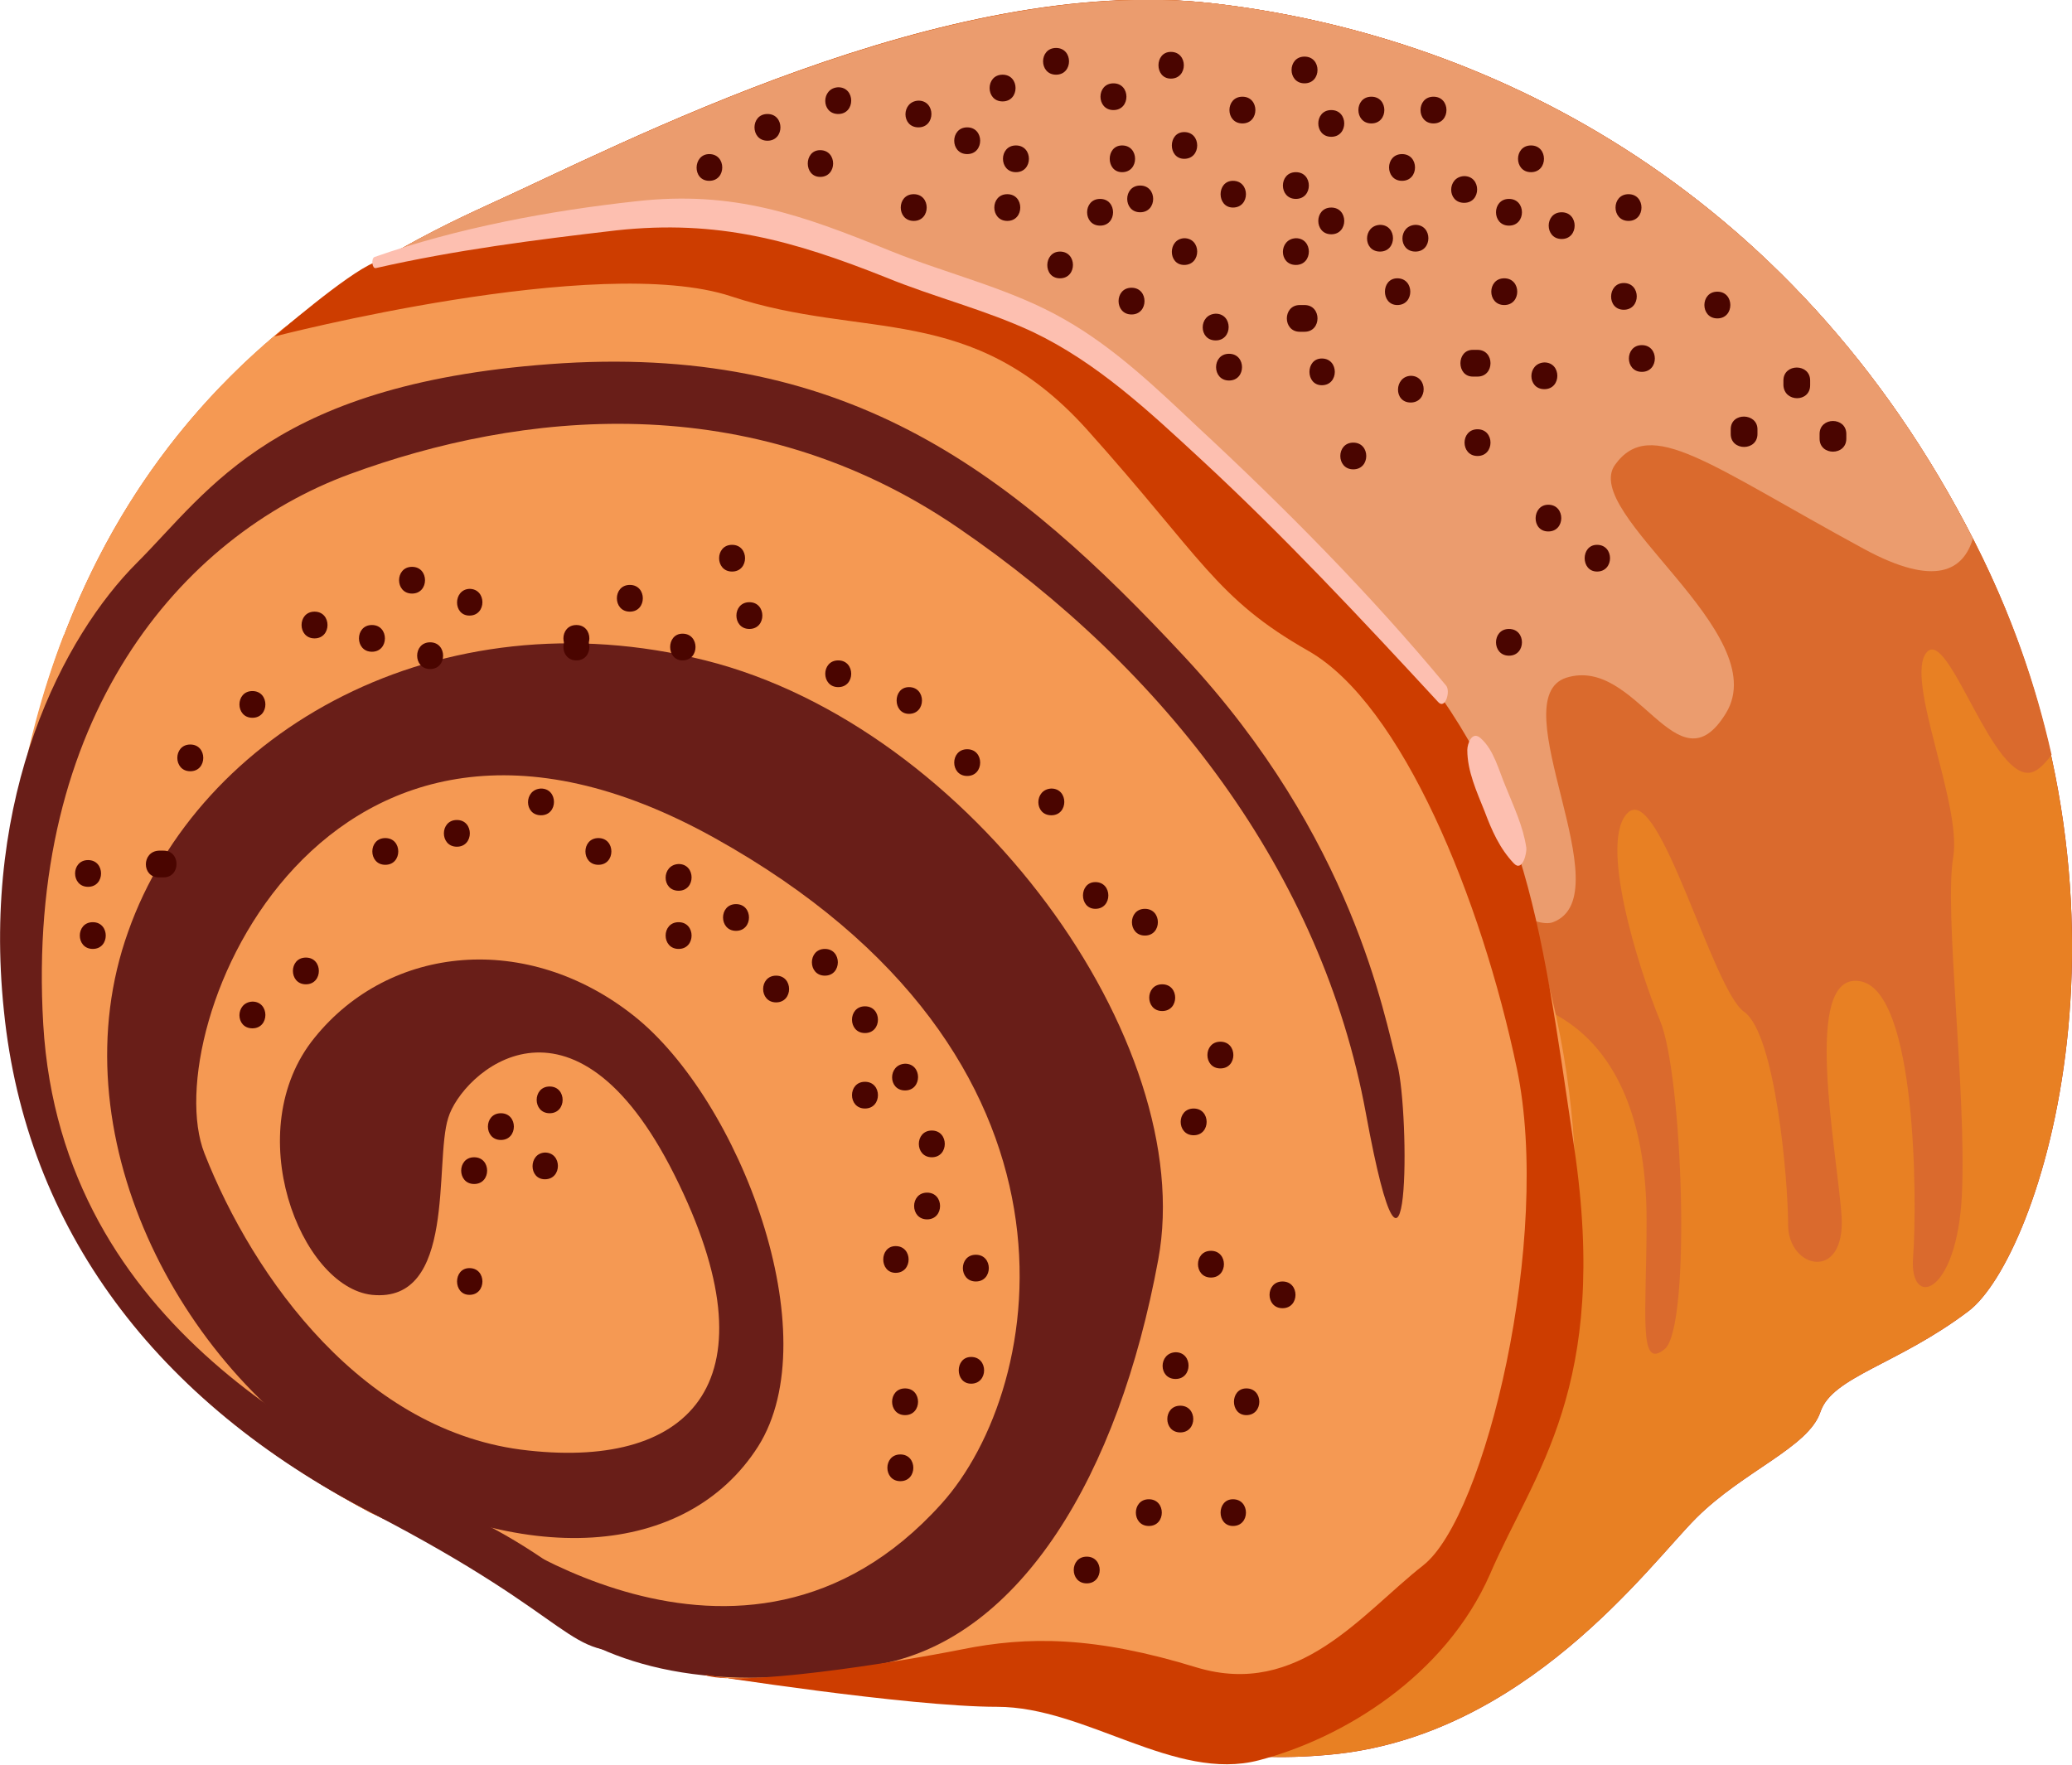 <?xml version="1.0" encoding="utf-8"?>
<!-- Generator: Adobe Illustrator 25.2.3, SVG Export Plug-In . SVG Version: 6.00 Build 0)  -->
<svg version="1.1" id="Capa_1" xmlns="http://www.w3.org/2000/svg" xmlns:xlink="http://www.w3.org/1999/xlink" x="0px" y="0px"
	 width="263.5px" height="224.5px" viewBox="0 0 263.5 224.5" style="enable-background:new 0 0 263.5 224.5;" xml:space="preserve"
	>
<style type="text/css">
	.st0{fill:#A21E25;}
	.st1{fill:#E88023;}
	.st2{fill:#DA6A2D;}
	.st3{fill:#EB9C6E;}
	.st4{fill:#F59953;}
	.st5{fill:#691E18;}
	.st6{fill:#CD3D00;}
	.st7{fill:#4A0500;}
	.st8{fill:#FDBFB0;}
</style>
<g>
	<path class="st0" d="M47.1,192.4C26.1,181.1-6.3,157,2,104.3C10.3,51.6,45.6,33.6,62.2,26c16.6-7.5,58-29.4,91.8-25.6
		c33.9,3.8,73.8,22.6,97.1,68.5c23.3,45.9,8.3,91.1-0.8,97.9c-9,6.8-17.3,8.3-18.8,12.8c-1.5,4.5-9.8,7.5-15.8,13.5
		c-6,6-21.8,27.9-46.7,30.1c-24.8,2.3-30.1-9.8-44.4-9c-14.3,0.8-42.9,0.8-53.4-7.5C60.7,198.4,47.1,192.4,47.1,192.4z"/>
	<path class="st1" d="M47.1,192.4C26.1,181.1-6.3,157,2,104.3C10.3,51.6,45.6,33.6,62.2,26c16.6-7.5,58-29.4,91.8-25.6
		c33.9,3.8,73.8,22.6,97.1,68.5c23.3,45.9,8.3,91.1-0.8,97.9c-9,6.8-17.3,8.3-18.8,12.8c-1.5,4.5-9.8,7.5-15.8,13.5
		c-6,6-21.8,27.9-46.7,30.1c-24.8,2.3-30.1-9.8-44.4-9c-14.3,0.8-42.9,0.8-53.4-7.5C60.7,198.4,47.1,192.4,47.1,192.4z"/>
	<path class="st2" d="M251.1,68.9C227.8,23,187.9,4.2,154,0.4C120.2-3.3,78.8,18.5,62.2,26c-7.2,3.3-18,8.6-28.6,17.9
		c5.4-0.4,70.2-4.2,95.6,16.4c26.5,21.5,61,64.4,68.9,68.9c7.9,4.5,11.3,14.1,11.3,26c0,11.9-1.1,19.2,2.3,16.4
		c3.4-2.8,2.3-35-0.6-41.8c-2.8-6.8-7.9-23.1-4-26.5c4-3.4,10.7,22.6,14.7,25.4c4,2.8,5.6,21.5,5.6,27.1c0,5.6,7.3,7.3,6.8-1.1
		c-0.6-8.5-5.1-31.1,2.3-29.9c7.3,1.1,7.3,28.2,6.8,35c-0.6,6.8,5.6,5.1,6.2-7.9c0.6-13-2.3-36.1-1.1-42.9c1.1-6.8-6.2-22.6-3.4-26
		c2.8-3.4,8.5,16.9,13.5,15.2c0.8-0.3,1.6-1.1,2.4-2.2C258.9,87.1,255.8,78.1,251.1,68.9z"/>
	<path class="st3" d="M154,0.4C120.2-3.3,78.8,18.5,62.2,26c-7.5,3.4-18.8,9-29.7,18.9l2.4,7.5h86.4c0,0,67.2,68.3,76.2,64.9
		c9-3.4-6.7-28.4,1.7-31.1c9-2.8,14.1,14.7,20.3,4.5c6.2-10.2-18.6-25.4-14.1-31.6c4.5-6.2,11.9,0,31.6,10.7
		c9.2,5,12.7,2.7,13.9-1.3C227.6,22.9,187.8,4.2,154,0.4z"/>
	<path class="st4" d="M68.2,32c-12.8,1.6-23.4,5.2-32.1,9.7C21.6,53.6,6.9,72.8,2,104.3c-8.3,52.7,24.1,76.8,45.2,88.1
		c0,0,13.5,6,24.1,14.3c10.5,8.3,39.1,8.3,53.4,7.5c10.6-0.6,16.3,5.9,28.7,8.4c2.5-0.4,5-1,7.4-1.6c24.8-6.8,49.7-47.4,35.4-98.6
		C181.9,71.2,117.1,26,68.2,32z"/>
	<path class="st4" d="M164.2,164.7c-18.1-6.8,6.2-29.4-45.7-75.6C81.2,55.9,32.9,69.7,8.1,80.8c-2.7,7-4.8,14.7-6.2,23.5
		c-8.3,52.7,24.1,76.8,45.2,88.1c0,0,13.5,6,24.1,14.3c10.5,8.3,39.1,8.3,53.4,7.5c10.5-0.6,16.2,5.8,28.4,8.3
		c17.6-1.1,22.5-10.6,24.9-15.3C186.4,190.9,182.3,171.5,164.2,164.7z"/>
	<path class="st5" d="M47.3,164.7c-9.1-1-16.9-20.9-7.3-32.7c9.6-11.9,27.1-13.5,40.6-2.8c13.5,10.7,24.8,40.6,15.8,54.8
		c-9,14.1-29.9,15.8-51.9,2.8c-22-13-37.3-42.9-28.2-68.3C25.3,93,55.8,75.5,89.7,84c33.9,8.5,62.7,48.6,57.6,76.2
		c-5.1,27.7-17.6,47.9-35,51.4c-44.6,9-51.9-18.6-51.9-18.6s33.9,26.5,59.3-1.7c13.4-14.8,20.9-57-28.8-84.7
		c-49.7-27.7-71.1,24.3-64.9,40.1c6.2,15.8,20.3,35.6,41.2,37.8c20.9,2.3,31.6-9,18.6-35c-13-26-27.1-13-28.8-7.3
		C55.2,147.8,58.1,165.8,47.3,164.7z"/>
	<path class="st6" d="M34.9,42.8c0,0,41.2-10.7,58.1-5.1c16.9,5.6,30.5,0.6,45.2,16.9c14.7,16.4,16.4,21.5,28.2,28.2
		c11.9,6.8,22,31.6,26.5,53.1c4.5,21.5-4,57-11.9,63.2c-7.9,6.2-15.8,16.9-28.8,13c-13-4-21.5-4-29.9-2.3
		c-8.5,1.7-28.8,4.9-32.8,3.2c0,0,26,4.1,37.3,4.1c11.3,0,22.6,9.6,33.3,6.8c10.7-2.8,23.7-10.7,29.4-23.7
		c5.6-13,15.2-23.7,10.7-54.2c-4.5-30.5-6.2-46.3-24.3-66.6c-18.1-20.3-14.7-16.9-28.2-28.2s-20.9-14.1-33.9-16.4
		c-13-2.3-20.9-10.7-31.1-7.3c-10.2,3.4-26.8,2.7-35.1,5.9C44.1,34.8,34.9,42.8,34.9,42.8z"/>
	<path class="st5" d="M81.8,209.9c0,0-7.3-10.2-23.1-17.5C42.8,185,7.8,169.2,5.5,130.3c-2.3-39,17.5-62.1,39-70
		C66,52.4,95.3,49,121.8,67.1c26.5,18.1,46.3,44,51.9,74.5c5.6,30.5,5.6,0,4-6.2c-1.7-6.2-5.6-28.8-27.1-51.9
		c-21.5-23.1-42.3-39.5-79-37.3c-36.7,2.3-44.9,16.1-54.2,25.4c-9.3,9.3-19.8,29.4-16.9,57c2.8,27.7,19.4,49.7,46.7,63.8
		C74.4,206.5,71.6,211,81.8,209.9z"/>
	<g>
		<path class="st7" d="M164.8,33.7c2.2,0,2.2-3.4,0-3.4C162.6,30.4,162.6,33.7,164.8,33.7L164.8,33.7z"/>
	</g>
	<g>
		<path class="st7" d="M169.3,29.8c2.2,0,2.2-3.4,0-3.4C167.1,26.4,167.1,29.8,169.3,29.8L169.3,29.8z"/>
	</g>
	<g>
		<path class="st7" d="M164.8,25.3c2.2,0,2.2-3.4,0-3.4C162.6,21.9,162.6,25.3,164.8,25.3L164.8,25.3z"/>
	</g>
	<g>
		<path class="st7" d="M156.8,26.4c2.2,0,2.2-3.4,0-3.4C154.7,23,154.7,26.4,156.8,26.4L156.8,26.4z"/>
	</g>
	<g>
		<path class="st7" d="M150.6,33.7c2.2,0,2.2-3.4,0-3.4C148.5,30.4,148.5,33.7,150.6,33.7L150.6,33.7z"/>
	</g>
	<g>
		<path class="st7" d="M139.9,28.7c2.2,0,2.2-3.4,0-3.4C137.7,25.3,137.7,28.7,139.9,28.7L139.9,28.7z"/>
	</g>
	<g>
		<path class="st7" d="M142.7,21.9c2.2,0,2.2-3.4,0-3.4C140.6,18.5,140.6,21.9,142.7,21.9L142.7,21.9z"/>
	</g>
	<g>
		<path class="st7" d="M129.2,21.9c2.2,0,2.2-3.4,0-3.4C127,18.5,127,21.9,129.2,21.9L129.2,21.9z"/>
	</g>
	<g>
		<path class="st7" d="M128.1,28.1c2.2,0,2.2-3.4,0-3.4C125.9,24.7,125.9,28.1,128.1,28.1L128.1,28.1z"/>
	</g>
	<g>
		<path class="st7" d="M116.2,28.1c2.2,0,2.2-3.4,0-3.4C114,24.7,114,28.1,116.2,28.1L116.2,28.1z"/>
	</g>
	<g>
		<path class="st7" d="M104.3,22.5c2.2,0,2.2-3.4,0-3.4C102.2,19.1,102.2,22.5,104.3,22.5L104.3,22.5z"/>
	</g>
	<g>
		<path class="st7" d="M90.2,23c2.2,0,2.2-3.4,0-3.4C88.1,19.6,88,23,90.2,23L90.2,23z"/>
	</g>
	<g>
		<path class="st7" d="M106.6,14.5c2.2,0,2.2-3.4,0-3.4C104.4,11.2,104.4,14.5,106.6,14.5L106.6,14.5z"/>
	</g>
	<g>
		<path class="st7" d="M97.6,17.9c2.2,0,2.2-3.4,0-3.4C95.4,14.5,95.4,17.9,97.6,17.9L97.6,17.9z"/>
	</g>
	<g>
		<path class="st7" d="M116.8,16.2c2.2,0,2.2-3.4,0-3.4C114.6,12.9,114.6,16.2,116.8,16.2L116.8,16.2z"/>
	</g>
	<g>
		<path class="st7" d="M127.5,12.9c2.2,0,2.2-3.4,0-3.4C125.3,9.5,125.3,12.9,127.5,12.9L127.5,12.9z"/>
	</g>
	<g>
		<path class="st7" d="M134.3,9.5c2.2,0,2.2-3.4,0-3.4C132.1,6.1,132.1,9.5,134.3,9.5L134.3,9.5z"/>
	</g>
	<g>
		<path class="st7" d="M141.6,14c2.2,0,2.2-3.4,0-3.4C139.4,10.6,139.4,14,141.6,14L141.6,14z"/>
	</g>
	<g>
		<path class="st7" d="M148.9,10c2.2,0,2.2-3.4,0-3.4C146.8,6.6,146.8,10,148.9,10L148.9,10z"/>
	</g>
	<g>
		<path class="st7" d="M158,15.7c2.2,0,2.2-3.4,0-3.4C155.8,12.3,155.8,15.7,158,15.7L158,15.7z"/>
	</g>
	<g>
		<path class="st7" d="M150.6,20.2c2.2,0,2.2-3.4,0-3.4C148.5,16.8,148.5,20.2,150.6,20.2L150.6,20.2z"/>
	</g>
	<g>
		<path class="st7" d="M169.3,17.4c2.2,0,2.2-3.4,0-3.4C167.1,14,167.1,17.4,169.3,17.4L169.3,17.4z"/>
	</g>
	<g>
		<path class="st7" d="M182.3,15.7c2.2,0,2.2-3.4,0-3.4C180.1,12.3,180.1,15.7,182.3,15.7L182.3,15.7z"/>
	</g>
	<g>
		<path class="st7" d="M178.3,23c2.2,0,2.2-3.4,0-3.4C176.1,19.6,176.1,23,178.3,23L178.3,23z"/>
	</g>
	<g>
		<path class="st7" d="M186.2,25.8c2.2,0,2.2-3.4,0-3.4C184,22.5,184,25.8,186.2,25.8L186.2,25.8z"/>
	</g>
	<g>
		<path class="st7" d="M194.7,21.9c2.2,0,2.2-3.4,0-3.4C192.5,18.5,192.5,21.9,194.7,21.9L194.7,21.9z"/>
	</g>
	<g>
		<path class="st7" d="M198.6,30.4c2.2,0,2.2-3.4,0-3.4C196.4,27,196.4,30.4,198.6,30.4L198.6,30.4z"/>
	</g>
	<g>
		<path class="st7" d="M191.3,38.8c2.2,0,2.2-3.4,0-3.4C189.1,35.4,189.1,38.8,191.3,38.8L191.3,38.8z"/>
	</g>
	<g>
		<path class="st7" d="M177.7,38.8c2.2,0,2.2-3.4,0-3.4C175.6,35.4,175.6,38.8,177.7,38.8L177.7,38.8z"/>
	</g>
	<g>
		<path class="st7" d="M179.4,51.2c2.2,0,2.2-3.4,0-3.4C177.3,47.9,177.2,51.2,179.4,51.2L179.4,51.2z"/>
	</g>
	<g>
		<path class="st7" d="M168.1,49c2.2,0,2.2-3.4,0-3.4C166,45.6,166,49,168.1,49L168.1,49z"/>
	</g>
	<g>
		<path class="st7" d="M172.1,59.7c2.2,0,2.2-3.4,0-3.4C169.9,56.3,169.9,59.7,172.1,59.7L172.1,59.7z"/>
	</g>
	<g>
		<path class="st7" d="M156.3,48.4c2.2,0,2.2-3.4,0-3.4C154.1,45,154.1,48.4,156.3,48.4L156.3,48.4z"/>
	</g>
	<g>
		<path class="st7" d="M187.9,58c2.2,0,2.2-3.4,0-3.4C185.7,54.6,185.7,58,187.9,58L187.9,58z"/>
	</g>
	<g>
		<path class="st7" d="M196.4,49.5c2.2,0,2.2-3.4,0-3.4C194.2,46.2,194.2,49.5,196.4,49.5L196.4,49.5z"/>
	</g>
	<g>
		<path class="st7" d="M208.8,47.3c2.2,0,2.2-3.4,0-3.4C206.6,43.9,206.6,47.3,208.8,47.3L208.8,47.3z"/>
	</g>
	<g>
		<path class="st7" d="M206.5,39.4c2.2,0,2.2-3.4,0-3.4C204.4,36,204.3,39.4,206.5,39.4L206.5,39.4z"/>
	</g>
	<g>
		<path class="st7" d="M218.4,40.5c2.2,0,2.2-3.4,0-3.4C216.2,37.1,216.2,40.5,218.4,40.5L218.4,40.5z"/>
	</g>
	<g>
		<path class="st7" d="M207.1,28.1c2.2,0,2.2-3.4,0-3.4C204.9,24.7,204.9,28.1,207.1,28.1L207.1,28.1z"/>
	</g>
	<g>
		<path class="st7" d="M143.9,40c2.2,0,2.2-3.4,0-3.4C141.7,36.6,141.7,40,143.9,40L143.9,40z"/>
	</g>
	<g>
		<path class="st7" d="M196.9,67.6c2.2,0,2.2-3.4,0-3.4C194.8,64.2,194.7,67.6,196.9,67.6L196.9,67.6z"/>
	</g>
	<g>
		<path class="st7" d="M220.1,54.6c0,0.2,0,0.4,0,0.6c0,2.2,3.4,2.2,3.4,0c0-0.2,0-0.4,0-0.6C223.5,52.5,220.1,52.4,220.1,54.6
			L220.1,54.6z"/>
	</g>
	<g>
		<path class="st7" d="M230.2,49c0-0.2,0-0.4,0-0.6c0-2.2-3.4-2.2-3.4,0c0,0.2,0,0.4,0,0.6C226.9,51.2,230.2,51.2,230.2,49L230.2,49
			z"/>
	</g>
	<g>
		<path class="st7" d="M231.4,55.2c0,0.2,0,0.4,0,0.6c0,2.2,3.4,2.2,3.4,0c0-0.2,0-0.4,0-0.6C234.8,53,231.4,53,231.4,55.2
			L231.4,55.2z"/>
	</g>
	<g>
		<path class="st7" d="M165.9,10.6c2.2,0,2.2-3.4,0-3.4C163.7,7.2,163.7,10.6,165.9,10.6L165.9,10.6z"/>
	</g>
	<g>
		<path class="st7" d="M134.8,35.4c2.2,0,2.2-3.4,0-3.4C132.7,32,132.6,35.4,134.8,35.4L134.8,35.4z"/>
	</g>
	<g>
		<path class="st7" d="M175.5,32c2.2,0,2.2-3.4,0-3.4C173.3,28.7,173.3,32,175.5,32L175.5,32z"/>
	</g>
	<g>
		<path class="st7" d="M187.3,47.9c0.2,0,0.4,0,0.6,0c2.2,0,2.2-3.4,0-3.4c-0.2,0-0.4,0-0.6,0C185.2,44.5,185.2,47.9,187.3,47.9
			L187.3,47.9z"/>
	</g>
	<g>
		<path class="st7" d="M165.3,42.2c0.2,0,0.4,0,0.6,0c2.2,0,2.2-3.4,0-3.4c-0.2,0-0.4,0-0.6,0C163.1,38.8,163.1,42.2,165.3,42.2
			L165.3,42.2z"/>
	</g>
	<g>
		<path class="st7" d="M154.6,43.3c2.2,0,2.2-3.4,0-3.4C152.4,40,152.4,43.3,154.6,43.3L154.6,43.3z"/>
	</g>
	<g>
		<path class="st7" d="M174.4,15.7c2.2,0,2.2-3.4,0-3.4C172.2,12.3,172.2,15.7,174.4,15.7L174.4,15.7z"/>
	</g>
	<g>
		<path class="st7" d="M145,27c2.2,0,2.2-3.4,0-3.4C142.8,23.6,142.8,27,145,27L145,27z"/>
	</g>
	<g>
		<path class="st7" d="M123,19.6c2.2,0,2.2-3.4,0-3.4C120.8,16.2,120.8,19.6,123,19.6L123,19.6z"/>
	</g>
	<g>
		<path class="st7" d="M180,32c2.2,0,2.2-3.4,0-3.4C177.8,28.7,177.8,32,180,32L180,32z"/>
	</g>
	<g>
		<path class="st7" d="M191.9,28.7c2.2,0,2.2-3.4,0-3.4C189.7,25.3,189.7,28.7,191.9,28.7L191.9,28.7z"/>
	</g>
	<g>
		<path class="st7" d="M203.1,72.7c2.2,0,2.2-3.4,0-3.4C201,69.3,201,72.7,203.1,72.7L203.1,72.7z"/>
	</g>
	<g>
		<path class="st7" d="M191.9,83.4c2.2,0,2.2-3.4,0-3.4C189.7,80,189.7,83.4,191.9,83.4L191.9,83.4z"/>
	</g>
	<g>
		<path class="st7" d="M32.1,91.3c2.2,0,2.2-3.4,0-3.4C29.9,87.9,29.9,91.3,32.1,91.3L32.1,91.3z"/>
	</g>
	<g>
		<path class="st7" d="M24.2,98.1c2.2,0,2.2-3.4,0-3.4C22,94.7,22,98.1,24.2,98.1L24.2,98.1z"/>
	</g>
	<g>
		<path class="st7" d="M40,81.2c2.2,0,2.2-3.4,0-3.4C37.8,77.8,37.8,81.2,40,81.2L40,81.2z"/>
	</g>
	<g>
		<path class="st7" d="M47.3,82.9c2.2,0,2.2-3.4,0-3.4C45.1,79.5,45.1,82.9,47.3,82.9L47.3,82.9z"/>
	</g>
	<g>
		<path class="st7" d="M52.4,75.5c2.2,0,2.2-3.4,0-3.4C50.2,72.1,50.2,75.5,52.4,75.5L52.4,75.5z"/>
	</g>
	<g>
		<path class="st7" d="M59.7,78.3c2.2,0,2.2-3.4,0-3.4C57.6,75,57.6,78.3,59.7,78.3L59.7,78.3z"/>
	</g>
	<g>
		<path class="st7" d="M54.7,85.1c2.2,0,2.2-3.4,0-3.4C52.5,81.7,52.5,85.1,54.7,85.1L54.7,85.1z"/>
	</g>
	<g>
		<path class="st7" d="M73.3,84c2.2,0,2.2-3.4,0-3.4C71.1,80.6,71.1,84,73.3,84L73.3,84z"/>
	</g>
	<g>
		<path class="st7" d="M73.3,82.9c2.2,0,2.2-3.4,0-3.4C71.1,79.5,71.1,82.9,73.3,82.9L73.3,82.9z"/>
	</g>
	<g>
		<path class="st7" d="M80.1,77.8c2.2,0,2.2-3.4,0-3.4C77.9,74.4,77.9,77.8,80.1,77.8L80.1,77.8z"/>
	</g>
	<g>
		<path class="st7" d="M86.8,84c2.2,0,2.2-3.4,0-3.4C84.7,80.6,84.7,84,86.8,84L86.8,84z"/>
	</g>
	<g>
		<path class="st7" d="M95.3,80c2.2,0,2.2-3.4,0-3.4C93.1,76.6,93.1,80,95.3,80L95.3,80z"/>
	</g>
	<g>
		<path class="st7" d="M93.1,72.7c2.2,0,2.2-3.4,0-3.4C90.9,69.3,90.9,72.7,93.1,72.7L93.1,72.7z"/>
	</g>
	<g>
		<path class="st7" d="M20.2,111.6c0.2,0,0.4,0,0.6,0c2.2,0,2.2-3.4,0-3.4c-0.2,0-0.4,0-0.6,0C18,108.3,18,111.6,20.2,111.6
			L20.2,111.6z"/>
	</g>
	<g>
		<path class="st7" d="M11.2,112.8c2.2,0,2.2-3.4,0-3.4C9,109.4,9,112.8,11.2,112.8L11.2,112.8z"/>
	</g>
	<g>
		<path class="st7" d="M11.8,120.7c2.2,0,2.2-3.4,0-3.4C9.6,117.3,9.6,120.7,11.8,120.7L11.8,120.7z"/>
	</g>
	<g>
		<path class="st7" d="M115.6,90.8c2.2,0,2.2-3.4,0-3.4C113.5,87.4,113.5,90.8,115.6,90.8L115.6,90.8z"/>
	</g>
	<g>
		<path class="st7" d="M106.6,87.4c2.2,0,2.2-3.4,0-3.4C104.4,84,104.4,87.4,106.6,87.4L106.6,87.4z"/>
	</g>
	<g>
		<path class="st7" d="M133.7,103.7c2.2,0,2.2-3.4,0-3.4C131.5,100.4,131.5,103.7,133.7,103.7L133.7,103.7z"/>
	</g>
	<g>
		<path class="st7" d="M123,98.7c2.2,0,2.2-3.4,0-3.4C120.8,95.3,120.8,98.7,123,98.7L123,98.7z"/>
	</g>
	<g>
		<path class="st7" d="M145.6,119c2.2,0,2.2-3.4,0-3.4C143.4,115.6,143.4,119,145.6,119L145.6,119z"/>
	</g>
	<g>
		<path class="st7" d="M139.3,115.6c2.2,0,2.2-3.4,0-3.4C137.2,112.2,137.2,115.6,139.3,115.6L139.3,115.6z"/>
	</g>
	<g>
		<path class="st7" d="M155.2,135.9c2.2,0,2.2-3.4,0-3.4C153,132.5,153,135.9,155.2,135.9L155.2,135.9z"/>
	</g>
	<g>
		<path class="st7" d="M151.8,144.4c2.2,0,2.2-3.4,0-3.4C149.6,141,149.6,144.4,151.8,144.4L151.8,144.4z"/>
	</g>
	<g>
		<path class="st7" d="M154,162.5c2.2,0,2.2-3.4,0-3.4C151.8,159.1,151.8,162.5,154,162.5L154,162.5z"/>
	</g>
	<g>
		<path class="st7" d="M163.1,166.4c2.2,0,2.2-3.4,0-3.4C160.9,163,160.9,166.4,163.1,166.4L163.1,166.4z"/>
	</g>
	<g>
		<path class="st7" d="M158.5,180c2.2,0,2.2-3.4,0-3.4C156.4,176.6,156.4,180,158.5,180L158.5,180z"/>
	</g>
	<g>
		<path class="st7" d="M150.1,182.2c2.2,0,2.2-3.4,0-3.4C147.9,178.8,147.9,182.2,150.1,182.2L150.1,182.2z"/>
	</g>
	<g>
		<path class="st7" d="M146.1,194.1c2.2,0,2.2-3.4,0-3.4C143.9,190.7,143.9,194.1,146.1,194.1L146.1,194.1z"/>
	</g>
	<g>
		<path class="st7" d="M138.2,201.4c2.2,0,2.2-3.4,0-3.4C136,198,136,201.4,138.2,201.4L138.2,201.4z"/>
	</g>
	<g>
		<path class="st7" d="M156.8,194.1c2.2,0,2.2-3.4,0-3.4C154.7,190.7,154.7,194.1,156.8,194.1L156.8,194.1z"/>
	</g>
	<g>
		<path class="st7" d="M149.5,175.4c2.2,0,2.2-3.4,0-3.4C147.3,172.1,147.3,175.4,149.5,175.4L149.5,175.4z"/>
	</g>
	<g>
		<path class="st7" d="M68.8,103.7c2.2,0,2.2-3.4,0-3.4C66.6,100.4,66.6,103.7,68.8,103.7L68.8,103.7z"/>
	</g>
	<g>
		<path class="st7" d="M58.1,107.7c2.2,0,2.2-3.4,0-3.4C55.9,104.3,55.9,107.7,58.1,107.7L58.1,107.7z"/>
	</g>
	<g>
		<path class="st7" d="M49,110c2.2,0,2.2-3.4,0-3.4C46.8,106.6,46.8,110,49,110L49,110z"/>
	</g>
	<g>
		<path class="st7" d="M76.1,110c2.2,0,2.2-3.4,0-3.4C73.9,106.6,73.9,110,76.1,110L76.1,110z"/>
	</g>
	<g>
		<path class="st7" d="M86.3,113.3c2.2,0,2.2-3.4,0-3.4C84.1,110,84.1,113.3,86.3,113.3L86.3,113.3z"/>
	</g>
	<g>
		<path class="st7" d="M93.6,118.4c2.2,0,2.2-3.4,0-3.4C91.4,115,91.4,118.4,93.6,118.4L93.6,118.4z"/>
	</g>
	<g>
		<path class="st7" d="M86.3,120.7c2.2,0,2.2-3.4,0-3.4C84.1,117.3,84.1,120.7,86.3,120.7L86.3,120.7z"/>
	</g>
	<g>
		<path class="st7" d="M104.9,124.1c2.2,0,2.2-3.4,0-3.4C102.7,120.7,102.7,124.1,104.9,124.1L104.9,124.1z"/>
	</g>
	<g>
		<path class="st7" d="M98.7,127.5c2.2,0,2.2-3.4,0-3.4C96.5,124.1,96.5,127.5,98.7,127.5L98.7,127.5z"/>
	</g>
	<g>
		<path class="st7" d="M110,131.4c2.2,0,2.2-3.4,0-3.4C107.8,128,107.8,131.4,110,131.4L110,131.4z"/>
	</g>
	<g>
		<path class="st7" d="M115.1,138.7c2.2,0,2.2-3.4,0-3.4C112.9,135.4,112.9,138.7,115.1,138.7L115.1,138.7z"/>
	</g>
	<g>
		<path class="st7" d="M110,141c2.2,0,2.2-3.4,0-3.4C107.8,137.6,107.8,141,110,141L110,141z"/>
	</g>
	<g>
		<path class="st7" d="M118.5,147.2c2.2,0,2.2-3.4,0-3.4C116.3,143.8,116.3,147.2,118.5,147.2L118.5,147.2z"/>
	</g>
	<g>
		<path class="st7" d="M117.9,155.1c2.2,0,2.2-3.4,0-3.4C115.7,151.7,115.7,155.1,117.9,155.1L117.9,155.1z"/>
	</g>
	<g>
		<path class="st7" d="M113.9,161.9c2.2,0,2.2-3.4,0-3.4C111.8,158.5,111.8,161.9,113.9,161.9L113.9,161.9z"/>
	</g>
	<g>
		<path class="st7" d="M124.1,163c2.2,0,2.2-3.4,0-3.4C121.9,159.6,121.9,163,124.1,163L124.1,163z"/>
	</g>
	<g>
		<path class="st7" d="M123.5,176c2.2,0,2.2-3.4,0-3.4C121.4,172.6,121.4,176,123.5,176L123.5,176z"/>
	</g>
	<g>
		<path class="st7" d="M115.1,180c2.2,0,2.2-3.4,0-3.4C112.9,176.6,112.9,180,115.1,180L115.1,180z"/>
	</g>
	<g>
		<path class="st7" d="M114.5,188.4c2.2,0,2.2-3.4,0-3.4C112.3,185,112.3,188.4,114.5,188.4L114.5,188.4z"/>
	</g>
	<g>
		<path class="st7" d="M60.3,150.6c2.2,0,2.2-3.4,0-3.4C58.1,147.2,58.1,150.6,60.3,150.6L60.3,150.6z"/>
	</g>
	<g>
		<path class="st7" d="M63.7,145c2.2,0,2.2-3.4,0-3.4C61.5,141.6,61.5,145,63.7,145L63.7,145z"/>
	</g>
	<g>
		<path class="st7" d="M69.3,150c2.2,0,2.2-3.4,0-3.4C67.2,146.7,67.2,150,69.3,150L69.3,150z"/>
	</g>
	<g>
		<path class="st7" d="M59.7,164.7c2.2,0,2.2-3.4,0-3.4C57.6,161.3,57.6,164.7,59.7,164.7L59.7,164.7z"/>
	</g>
	<g>
		<path class="st7" d="M69.9,141.6c2.2,0,2.2-3.4,0-3.4C67.7,138.2,67.7,141.6,69.9,141.6L69.9,141.6z"/>
	</g>
	<g>
		<path class="st7" d="M32.1,130.8c2.2,0,2.2-3.4,0-3.4C29.9,127.5,29.9,130.8,32.1,130.8L32.1,130.8z"/>
	</g>
	<g>
		<path class="st7" d="M38.9,125.2c2.2,0,2.2-3.4,0-3.4C36.7,121.8,36.7,125.2,38.9,125.2L38.9,125.2z"/>
	</g>
	<g>
		<path class="st7" d="M147.8,128.6c2.2,0,2.2-3.4,0-3.4C145.6,125.2,145.6,128.6,147.8,128.6L147.8,128.6z"/>
	</g>
	<g>
		<path class="st8" d="M186.6,95.4c0,2.7,1.2,5.3,2.2,7.8c0.9,2.4,1.9,4.7,3.7,6.6c1.1,1.2,1.7-1.3,1.6-2c-0.4-2.7-1.6-5.2-2.6-7.7
			c-0.9-2.1-1.5-4.7-3.2-6.2C187.2,92.9,186.6,94.6,186.6,95.4L186.6,95.4z"/>
	</g>
	<g>
		<path class="st8" d="M47.8,34.1c10.1-2.3,20.3-3.6,30.6-4.8c12.9-1.4,22.5,1.3,34.3,6c6.1,2.5,12.6,4.1,18.6,6.9
			c8.2,3.9,14.8,10.1,21.4,16.2c10.6,9.8,20.4,20.3,30.2,30.9c0.9,1,1.6-1.4,1-2.1c-9.7-11.7-20.5-22.6-31.6-32.9
			c-5.2-4.9-10.5-10-16.8-13.6c-6.9-4-14.9-5.8-22.3-8.8c-11.3-4.6-19.9-7.7-32.3-6.3c-11,1.2-22.8,3.4-33.3,7.1
			C47.2,32.9,47.3,34.2,47.8,34.1L47.8,34.1z"/>
	</g>
</g>
</svg>
